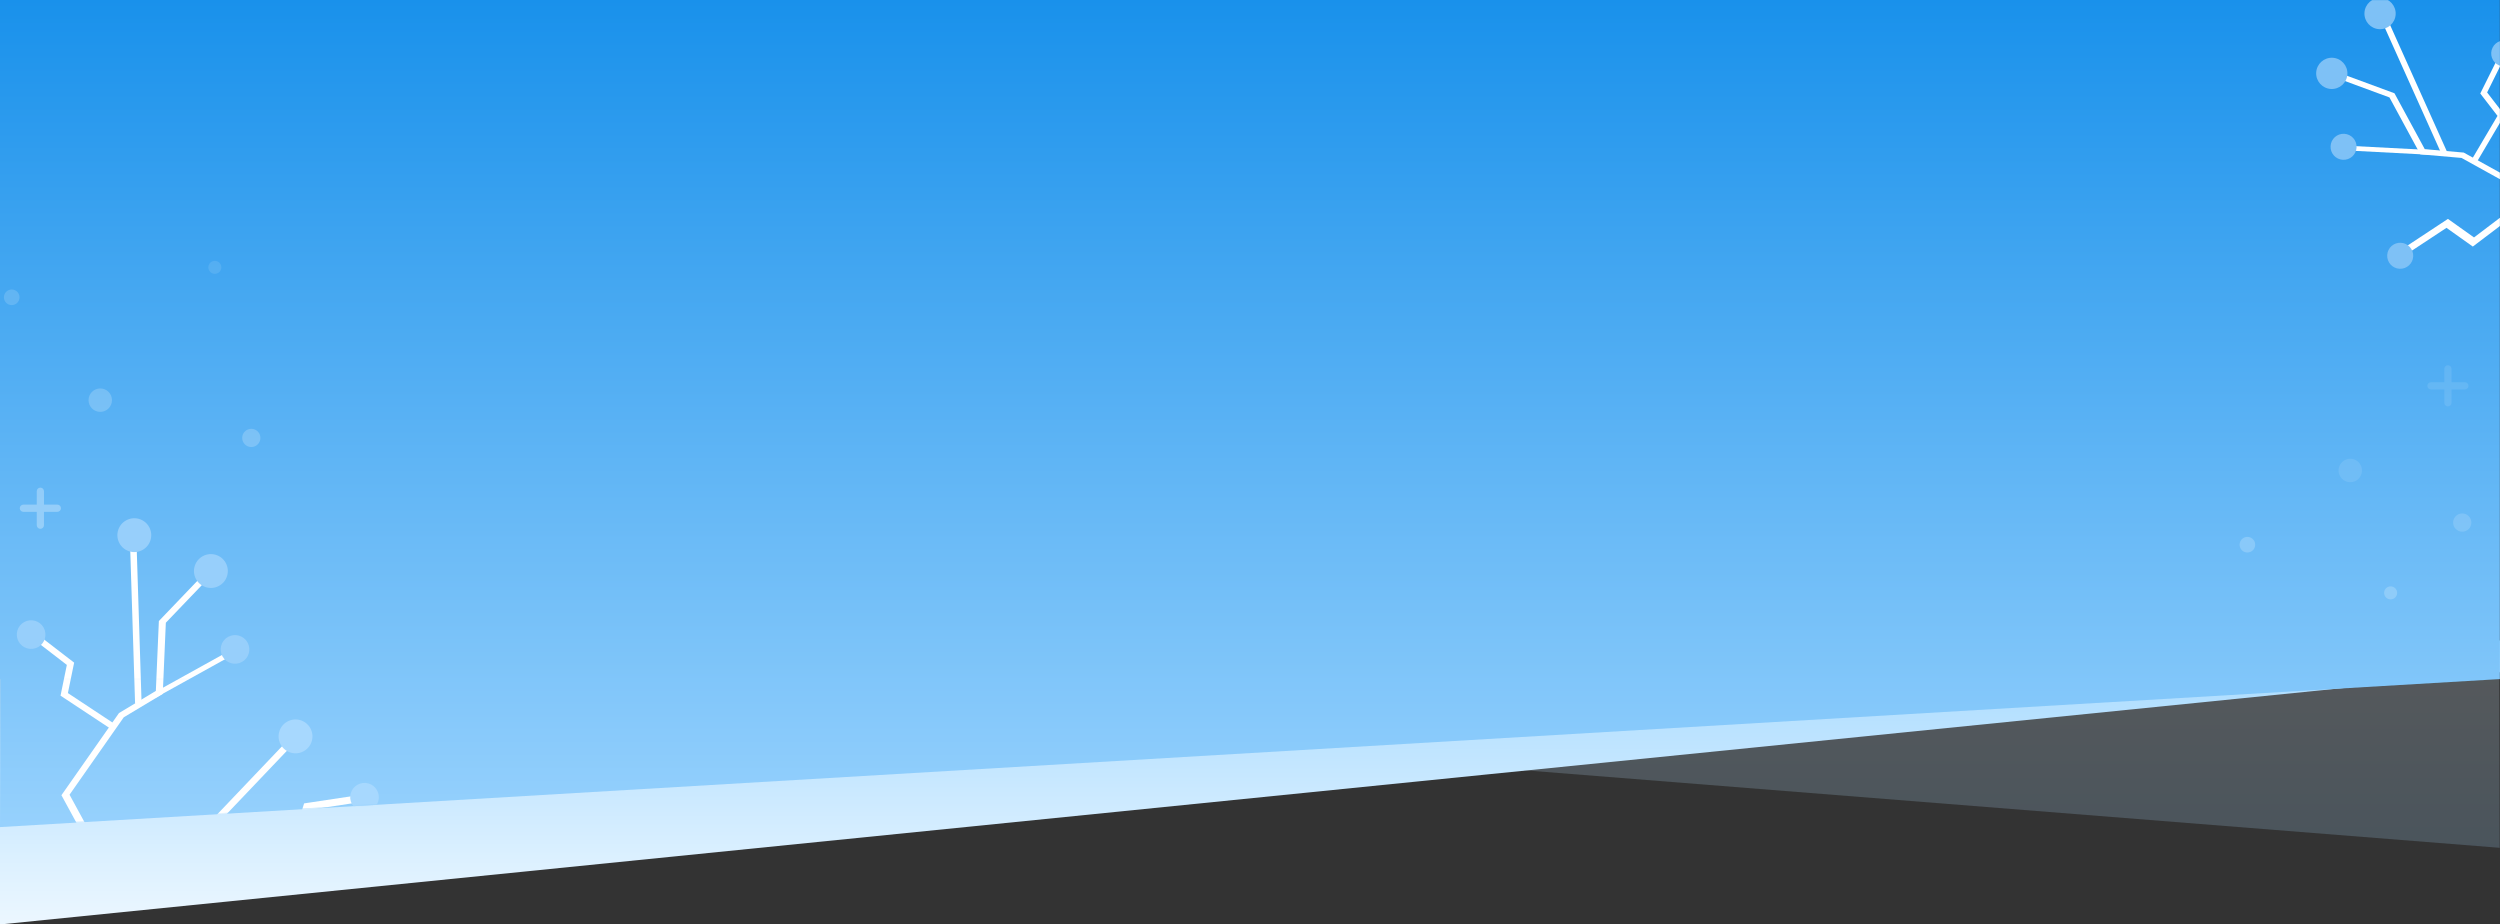 <svg width="1920" height="710" viewBox="0 0 1920 710" fill="none" xmlns="http://www.w3.org/2000/svg">
<rect x="0" y="0" width="1920" height="710" fill="#333333" stroke="none"/>
<rect width="1921" height="710" fill="black" fill-opacity="0" transform="translate(-1)"/>
<path opacity="0.2" fill-rule="evenodd" clip-rule="evenodd" d="M1919.72 651.117L-1 498.405L1919.36 498.405L1919.72 651.117Z" fill="url(#paint0_linear)"/>
<path fill-rule="evenodd" clip-rule="evenodd" d="M-0.108 710L1920 516.271V491.944L0.097 491.944" fill="url(#paint1_linear)"/>
<path fill-rule="evenodd" clip-rule="evenodd" d="M1919.89 0H-0.219V521.579H0.366L0 635.208L1919.1 521.579H1919.89V521.532V0Z" fill="url(#paint2_linear)"/>
<mask id="mask0" mask-type="alpha" maskUnits="userSpaceOnUse" x="0" y="0" width="1920" height="636">
<path fill-rule="evenodd" clip-rule="evenodd" d="M1920 0H0V521.421H1920V0ZM1920 521.439L0.219 635.08L0.585 521.439H1920Z" fill="white"/>
</mask>
<g mask="url(#mask0)">
<rect width="1992.96" height="754.629" fill="black" fill-opacity="0" transform="translate(-31.284 -4)"/>
<rect width="214.564" height="320.089" fill="black" fill-opacity="0" transform="translate(-31.284 470.673) rotate(-29)"/>
<path d="M121.701 715.935L110.031 693.574L93.61 695.988L47.177 610.73L91.361 547.654L119.691 530.638L122.008 476.955L159.647 437.646L163.519 440.514L127.363 478.264L125 532.911L95.05 550.889L53.408 610.338L97.126 690.604L113.605 688.179L127.172 712.902L121.701 715.935Z" fill="white"/>
<path d="M138.184 707.594L133.631 705.066L173.748 650.327L166.657 625.6L223.518 565.864L227.533 569.051L172.662 626.692L179.616 650.942L138.184 707.594Z" fill="white"/>
<path d="M177.372 652.244L176.501 646.861L225.401 643.043L233.556 617.011L274.061 610.89L275.365 616.231L238.195 621.853L229.958 648.151L177.372 652.244Z" fill="white"/>
<path fill-rule="evenodd" clip-rule="evenodd" d="M285.287 621.897C290.6 618.951 292.52 612.256 289.575 606.943C286.629 601.63 279.934 599.71 274.621 602.655C269.307 605.6 267.388 612.295 270.333 617.609C273.278 622.922 279.973 624.842 285.287 621.897Z" fill="#A7D8FE"/>
<path fill-rule="evenodd" clip-rule="evenodd" d="M233.268 576.919C239.548 573.438 241.816 565.526 238.336 559.247C234.855 552.967 226.942 550.698 220.663 554.179C214.383 557.66 212.115 565.572 215.595 571.852C219.076 578.131 226.989 580.4 233.268 576.919Z" fill="#A7D8FE"/>
<path d="M84.99 559.704L87.949 555.955L52.139 532.291L56.941 508.911L28.542 487.046L25.278 490.579L51.337 510.649L46.485 534.266L84.99 559.704Z" fill="white"/>
<path fill-rule="evenodd" clip-rule="evenodd" d="M29.235 496.982C34.548 494.037 36.468 487.342 33.523 482.028C30.578 476.715 23.883 474.795 18.569 477.741C13.256 480.686 11.336 487.381 14.281 492.694C17.227 498.008 23.922 499.927 29.235 496.982Z" fill="#97CFFB"/>
<path d="M117.109 532.598L181.831 496.722L183.77 500.221L119.048 536.097L117.109 532.598Z" fill="white"/>
<path d="M104.737 413.385L99.739 413.543L103.75 540.48L108.748 540.322L104.737 413.385Z" fill="white"/>
<path fill-rule="evenodd" clip-rule="evenodd" d="M109.459 422.385C115.739 418.904 118.007 410.992 114.527 404.712C111.046 398.433 103.134 396.164 96.854 399.645C90.575 403.126 88.306 411.038 91.787 417.317C95.267 423.597 103.18 425.866 109.459 422.385Z" fill="#97CFFB"/>
<path fill-rule="evenodd" clip-rule="evenodd" d="M168.268 449.919C174.548 446.438 176.816 438.526 173.336 432.247C169.855 425.967 161.942 423.698 155.663 427.179C149.383 430.66 147.115 438.572 150.595 444.852C154.076 451.131 161.989 453.4 168.268 449.919Z" fill="#97CFFB"/>
<path fill-rule="evenodd" clip-rule="evenodd" d="M185.824 508.378C191.138 505.433 193.057 498.738 190.112 493.424C187.167 488.111 180.472 486.191 175.158 489.136C169.845 492.082 167.925 498.777 170.87 504.09C173.816 509.403 180.511 511.323 185.824 508.378Z" fill="#97CFFB"/>
<rect width="179.963" height="262.385" fill="black" fill-opacity="0" transform="translate(1961.68 5.418) scale(-1 1) rotate(-3)"/>
<path d="M1934.42 266.735L1935.04 243.818L1949.42 239.247L1953.38 151.097L1892.16 117.173L1862.23 114.56L1838.95 71.628L1792.54 54.513L1790.52 58.398L1835.1 74.831L1858.8 118.533L1890.43 121.286L1948.14 153.259L1944.4 236.25L1929.98 240.835L1928.74 266.438L1934.42 266.735Z" fill="white"/>
<path d="M1942.52 156.468L1940.38 151.772L1900.03 182.355L1880.01 168.111L1845.03 191.191L1846.8 196.152L1878.9 174.977L1899.12 189.367L1942.52 156.468Z" fill="white"/>
<path fill-rule="evenodd" clip-rule="evenodd" d="M1842.83 206.415C1837.32 206.126 1833.08 201.422 1833.37 195.908C1833.66 190.394 1838.36 186.158 1843.88 186.447C1849.39 186.736 1853.63 191.44 1853.34 196.954C1853.05 202.469 1848.35 206.704 1842.83 206.415Z" fill="#7EC1F6"/>
<path d="M1902.16 124.479L1898.25 122.595L1918.08 88.995L1904.84 71.808L1919.33 42.631L1923.4 44.217L1910.11 70.995L1923.48 88.356L1902.16 124.479Z" fill="white"/>
<path fill-rule="evenodd" clip-rule="evenodd" d="M1922.72 51.025C1917.2 50.736 1912.97 46.031 1913.26 40.517C1913.55 35.003 1918.25 30.767 1923.77 31.056C1929.28 31.345 1933.52 36.05 1933.23 41.564C1932.94 47.078 1928.23 51.314 1922.72 51.025Z" fill="#7EC1F6"/>
<path d="M1866.75 115.264L1799.58 111.744L1799.39 115.374L1866.56 118.894L1866.75 115.264Z" fill="white"/>
<path d="M1827.73 12.815L1831.88 10.953L1879.18 116.249L1875.03 118.111L1827.73 12.815Z" fill="white"/>
<path fill-rule="evenodd" clip-rule="evenodd" d="M1827.26 22.407C1820.64 22.06 1815.55 16.413 1815.9 9.795C1816.25 3.177 1821.89 -1.907 1828.51 -1.56C1835.13 -1.214 1840.21 4.433 1839.87 11.051C1839.52 17.669 1833.87 22.754 1827.26 22.407Z" fill="#7EC1F6"/>
<path fill-rule="evenodd" clip-rule="evenodd" d="M1790.18 68.332C1783.57 67.985 1778.48 62.339 1778.83 55.721C1779.18 49.102 1784.82 44.018 1791.44 44.365C1798.06 44.712 1803.14 50.358 1802.8 56.977C1802.45 63.595 1796.8 68.679 1790.18 68.332Z" fill="#7EC1F6"/>
<path fill-rule="evenodd" clip-rule="evenodd" d="M1799.34 122.726C1793.82 122.437 1789.59 117.732 1789.88 112.218C1790.17 106.704 1794.87 102.468 1800.38 102.757C1805.9 103.046 1810.13 107.75 1809.85 113.265C1809.56 118.779 1804.85 123.015 1799.34 122.726Z" fill="#7EC1F6"/>
<rect width="197" height="206.971" fill="black" fill-opacity="0" transform="translate(3 200.322)"/>
<path opacity="0.3" d="M44.054 393.091L33.77 393.092L33.77 403.376C33.769 404.906 32.53 406.145 31 406.146C30.235 406.146 29.543 405.836 29.043 405.335C28.541 404.833 28.231 404.141 28.231 403.377L28.231 393.091L17.945 393.091C17.181 393.091 16.489 392.781 15.988 392.28C15.487 391.779 15.177 391.087 15.177 390.322C15.177 388.793 16.416 387.553 17.947 387.553L28.231 387.552L28.231 377.268C28.231 375.738 29.471 374.498 31 374.498C32.529 374.499 33.768 375.738 33.769 377.267L33.77 387.552L44.055 387.552C45.584 387.553 46.823 388.792 46.824 390.321C46.824 391.851 45.584 393.091 44.054 393.091Z" fill="white"/>
<path opacity="0.2" fill-rule="evenodd" clip-rule="evenodd" d="M77 316.322C81.971 316.322 86 312.293 86 307.322C86 302.351 81.971 298.322 77 298.322C72.029 298.322 68 302.351 68 307.322C68 312.293 72.029 316.322 77 316.322Z" fill="white"/>
<path opacity="0.2" fill-rule="evenodd" clip-rule="evenodd" d="M193 343.322C196.866 343.322 200 340.188 200 336.322C200 332.456 196.866 329.322 193 329.322C189.134 329.322 186 332.456 186 336.322C186 340.188 189.134 343.322 193 343.322Z" fill="white"/>
<path opacity="0.15" fill-rule="evenodd" clip-rule="evenodd" d="M9 234.322C12.314 234.322 15 231.636 15 228.322C15 225.008 12.314 222.322 9 222.322C5.686 222.322 3 225.008 3 228.322C3 231.636 5.686 234.322 9 234.322Z" fill="white"/>
<path opacity="0.1" fill-rule="evenodd" clip-rule="evenodd" d="M165 210.322C167.761 210.322 170 208.083 170 205.322C170 202.561 167.761 200.322 165 200.322C162.239 200.322 160 202.561 160 205.322C160 208.083 162.239 210.322 165 210.322Z" fill="white"/>
<rect width="178" height="180.971" fill="black" fill-opacity="0" transform="translate(1720 279.351)"/>
<path opacity="0.1" d="M1893.05 299.091L1882.77 299.092L1882.77 309.376C1882.77 310.906 1881.53 312.145 1880 312.146C1879.24 312.146 1878.54 311.836 1878.04 311.335C1877.54 310.833 1877.23 310.141 1877.23 309.377L1877.23 299.091L1866.95 299.091C1866.18 299.091 1865.49 298.781 1864.99 298.28C1864.49 297.779 1864.18 297.087 1864.18 296.322C1864.18 294.793 1865.42 293.553 1866.95 293.553L1877.23 293.552L1877.23 283.268C1877.23 281.738 1878.47 280.498 1880 280.498C1881.53 280.499 1882.77 281.738 1882.77 283.267L1882.77 293.552L1893.05 293.552C1894.58 293.553 1895.82 294.792 1895.82 296.321C1895.82 297.851 1894.58 299.091 1893.05 299.091Z" fill="white"/>
<path opacity="0.1" fill-rule="evenodd" clip-rule="evenodd" d="M1805 370.322C1809.97 370.322 1814 366.293 1814 361.322C1814 356.351 1809.97 352.322 1805 352.322C1800.03 352.322 1796 356.351 1796 361.322C1796 366.293 1800.03 370.322 1805 370.322Z" fill="white"/>
<path opacity="0.15" fill-rule="evenodd" clip-rule="evenodd" d="M1891 408.322C1894.87 408.322 1898 405.188 1898 401.322C1898 397.456 1894.87 394.322 1891 394.322C1887.13 394.322 1884 397.456 1884 401.322C1884 405.188 1887.13 408.322 1891 408.322Z" fill="white"/>
<path opacity="0.2" fill-rule="evenodd" clip-rule="evenodd" d="M1726 424.322C1729.31 424.322 1732 421.636 1732 418.322C1732 415.008 1729.31 412.322 1726 412.322C1722.69 412.322 1720 415.008 1720 418.322C1720 421.636 1722.69 424.322 1726 424.322Z" fill="white"/>
<path opacity="0.2" fill-rule="evenodd" clip-rule="evenodd" d="M1836 460.322C1838.76 460.322 1841 458.083 1841 455.322C1841 452.561 1838.76 450.322 1836 450.322C1833.24 450.322 1831 452.561 1831 455.322C1831 458.083 1833.24 460.322 1836 460.322Z" fill="white"/>
</g>
<defs>
<linearGradient id="paint0_linear" x1="1919.72" y1="498.405" x2="1919.72" y2="651.117" gradientUnits="userSpaceOnUse">
<stop stop-color="#E3F2FE"/>
<stop offset="1" stop-color="#A6D9FF"/>
</linearGradient>
<linearGradient id="paint1_linear" x1="-0.108" y1="491.944" x2="-0.108" y2="710" gradientUnits="userSpaceOnUse">
<stop stop-color="#A4D9FF"/>
<stop offset="1" stop-color="#ECF7FF"/>
</linearGradient>
<linearGradient id="paint2_linear" x1="-0.219" y1="0" x2="-0.219" y2="713.911" gradientUnits="userSpaceOnUse">
<stop stop-color="#1991EB"/>
<stop offset="1" stop-color="#A6D9FF"/>
</linearGradient>
</defs>
</svg>
